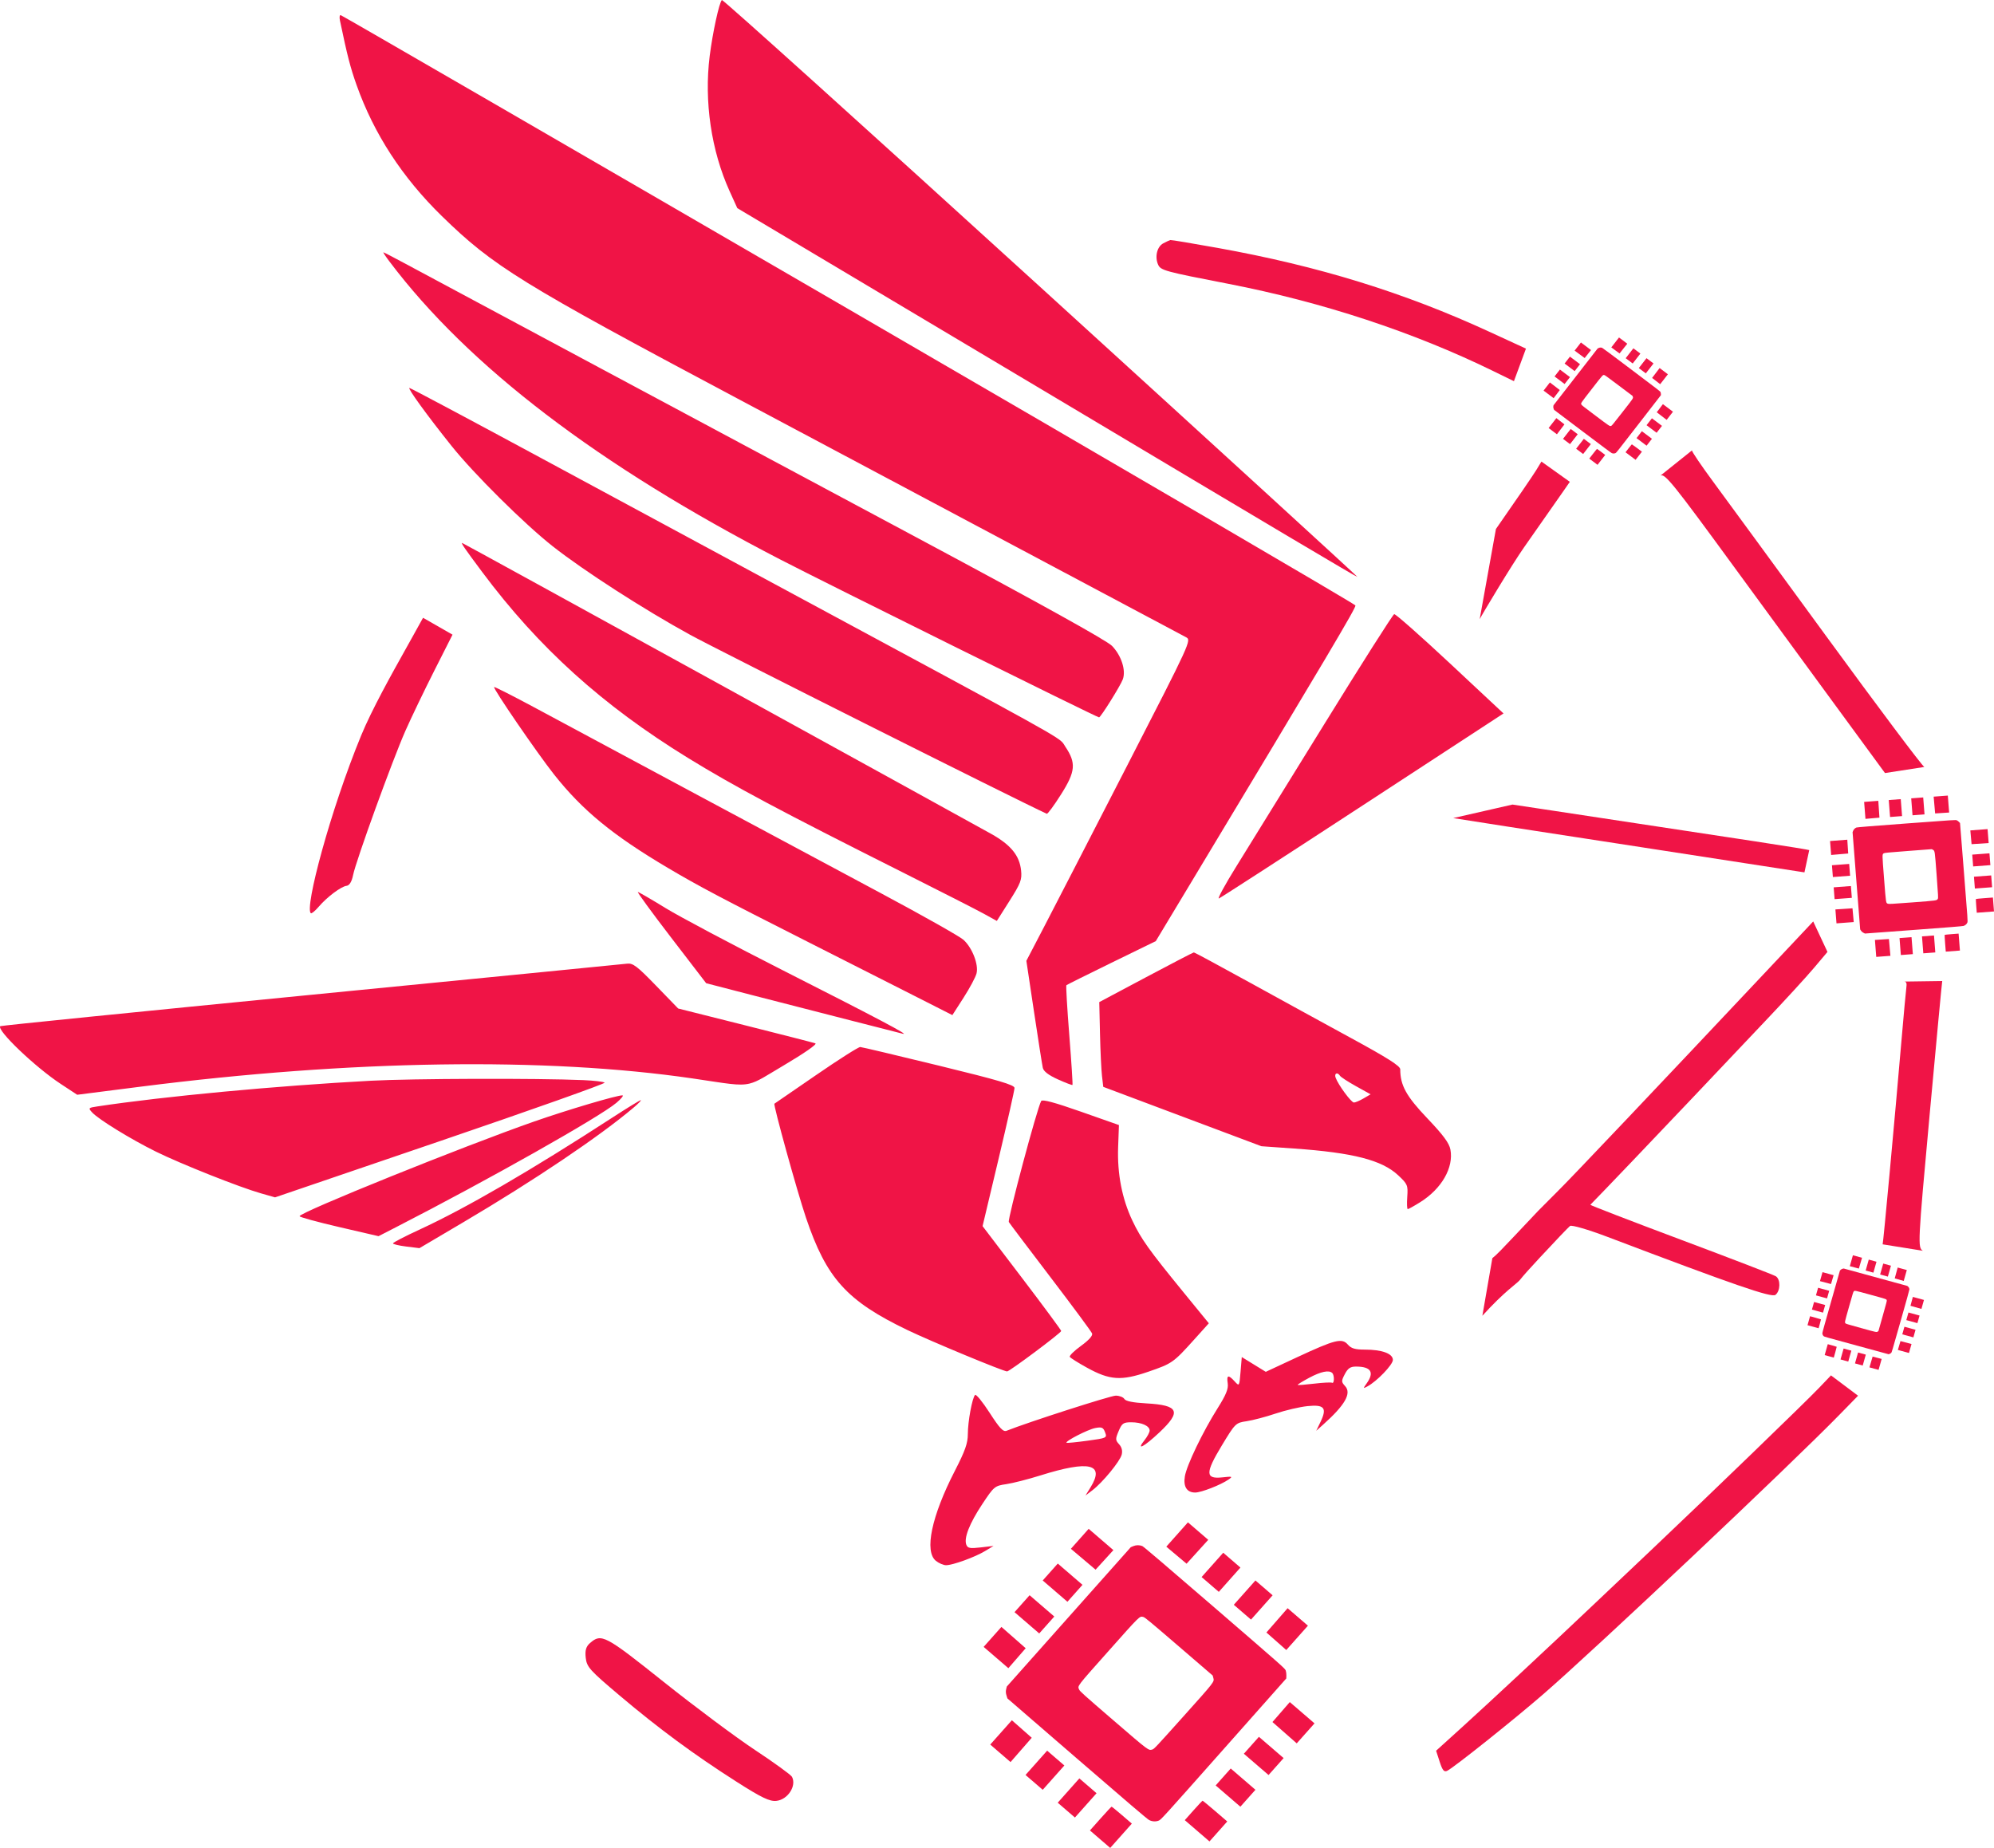 <svg width="355" height="329" viewBox="0 0 355 329" fill="none" xmlns="http://www.w3.org/2000/svg">
<path fill-rule="evenodd" clip-rule="evenodd" d="M241.653 102.705C241.775 102.705 216.43 79.534 185.33 51.215C154.23 22.895 128.664 -0.151 128.518 0.001C128.025 0.508 126.867 5.842 126.348 9.983C125.337 18.065 126.629 26.834 129.893 34.031L131.266 37.059L138.336 41.266C160.275 54.321 170.326 60.309 186.086 69.713C228.187 94.833 241.446 102.705 241.653 102.705ZM163.559 95.888C128.016 76.875 77.615 49.885 71.921 46.817C69.996 45.779 68.349 44.927 68.26 44.922C68.172 44.918 68.647 45.642 69.318 46.532C83.401 65.223 106.525 82.865 138.846 99.577C147.563 104.084 195.285 127.719 195.669 127.719C195.959 127.719 199.42 122.187 199.887 120.976C200.501 119.384 199.652 116.723 197.98 114.996C197.059 114.045 185.328 107.533 163.559 95.888ZM141.908 106.138C129.879 99.653 109.506 88.661 96.635 81.712C83.764 74.762 73.083 69.074 72.9 69.071C72.489 69.064 76.039 73.955 80.409 79.416C84.399 84.402 93.333 93.264 98.385 97.245C103.896 101.59 114.702 108.552 122.88 113.026C127.95 115.8 181.096 142.468 186.363 144.881C186.516 144.952 187.66 143.399 188.904 141.431C191.487 137.348 191.621 135.849 189.662 132.931C189.551 132.766 189.48 132.632 189.4 132.504C188.63 131.265 187.086 130.492 141.908 106.138ZM176.466 148.461C174.781 147.516 152.93 135.476 127.91 121.706C102.89 107.936 82.358 96.67 82.284 96.669C82.044 96.666 82.732 97.664 85.849 101.842C95.902 115.318 107.281 125.597 122.495 134.947C130.753 140.022 138.954 144.393 160.716 155.32C167.452 158.702 173.977 162.029 175.217 162.715L177.47 163.961L179.727 160.395C181.722 157.243 181.961 156.618 181.791 154.992C181.512 152.317 179.971 150.426 176.466 148.461ZM267.678 127.02L258.158 118.125C252.921 113.233 248.446 109.28 248.215 109.341C247.983 109.401 242.41 118.171 235.83 128.828C229.249 139.485 222.191 150.899 220.147 154.192C218.1 157.485 216.686 160.081 217.003 159.96C217.321 159.84 228.852 152.379 242.629 143.38L267.678 127.02ZM156.998 159.113C141.549 150.856 106.375 131.999 95.548 126.17C91.463 123.971 88.052 122.237 87.969 122.318C87.732 122.553 95.606 134.042 98.616 137.854C103.686 144.274 109.103 148.723 118.943 154.542C124.476 157.815 128.371 159.872 143.985 167.771C148.736 170.174 156.433 174.073 161.09 176.434L169.555 180.728L171.551 177.621C172.65 175.911 173.687 173.97 173.855 173.308C174.257 171.731 173.093 168.735 171.534 167.324C170.877 166.73 164.336 163.036 156.998 159.113ZM139.233 172.68C130.305 168.151 120.955 163.187 118.456 161.65C115.957 160.113 113.758 158.836 113.568 158.813C113.378 158.79 116.036 162.433 119.474 166.911L125.723 175.05L134.252 177.259C138.944 178.474 146.62 180.446 151.312 181.641C156.003 182.836 160.235 183.917 160.716 184.043C162.121 184.41 156.556 181.467 139.233 172.68ZM240.653 184.878C235.902 182.291 227.684 177.788 222.392 174.869C217.099 171.951 212.67 169.565 212.55 169.566C212.429 169.569 208.591 171.559 204.02 173.99L195.709 178.41L195.836 184.008C195.906 187.087 196.065 190.483 196.191 191.554L196.419 193.501L224.578 204.073L230.408 204.482C240.9 205.219 246.043 206.542 248.928 209.249C250.601 210.817 250.684 211.018 250.54 213.086C250.455 214.286 250.495 215.268 250.628 215.268C250.762 215.268 251.758 214.713 252.841 214.036C256.668 211.643 258.833 207.868 258.222 204.654C258.003 203.507 256.938 202.069 254.113 199.104C250.358 195.165 249.292 193.234 249.292 190.373C249.292 189.789 247.018 188.342 240.653 184.878ZM120.737 179.551L116.797 175.487C113.409 171.993 112.684 171.442 111.634 171.57C110.963 171.65 85.621 174.148 55.32 177.12C25.019 180.091 0.147 182.601 0.049 182.697C-0.648 183.384 6.263 189.988 10.804 192.974L13.745 194.909L25.079 193.464C62.439 188.701 97.208 188.185 123.317 192.005C129.405 192.897 131.54 193.378 133.44 192.918C134.973 192.546 136.352 191.559 139.532 189.679C143.237 187.488 145.534 185.886 145.162 185.754C144.815 185.632 139.179 184.186 132.635 182.541L120.737 179.551ZM180.618 193.7C180.618 193.153 177.818 192.326 167.168 189.727C159.77 187.921 153.465 186.429 153.157 186.408C152.848 186.389 149.305 188.638 145.284 191.408C141.261 194.177 137.926 196.468 137.872 196.5C137.629 196.643 141.912 212.116 143.485 216.778C147.135 227.603 150.748 231.606 161.551 236.797C165.742 238.811 178.637 244.163 179.297 244.163C179.743 244.163 188.929 237.3 188.929 236.967C188.929 236.815 185.78 232.551 181.931 227.494L174.932 218.297L177.776 206.343C179.339 199.768 180.618 194.079 180.618 193.7ZM241.42 193.388C239.993 192.595 238.709 191.759 238.565 191.531C238.114 190.812 237.497 191.082 237.788 191.872C238.269 193.175 240.565 196.291 241.044 196.291C241.296 196.291 242.068 195.963 242.759 195.561L244.014 194.829L241.42 193.388ZM107.647 192.754C107.483 192.587 105.775 192.384 103.851 192.301C95.573 191.949 73.465 192.014 66.016 192.412C49.187 193.313 29.119 195.197 17.325 196.987C15.715 197.23 15.683 197.268 16.412 198.063C17.541 199.292 23.284 202.822 27.742 205.025C32.182 207.219 42.639 211.375 46.448 212.458L48.969 213.176L78.457 203.117C94.676 197.584 107.811 192.92 107.647 192.754ZM70.53 218.475C86.931 210.06 106.781 198.854 109.758 196.331C110.599 195.617 111.077 195.025 110.817 195.016C109.867 194.98 101.06 197.588 95.104 199.669C82.475 204.081 53.331 215.846 53.331 216.531C53.331 216.693 56.494 217.56 60.36 218.457L67.39 220.087L70.53 218.475ZM199.209 200.302L192.429 197.916C187.787 196.283 185.561 195.684 185.369 196.019C184.644 197.284 179.337 217.127 179.606 217.568C179.774 217.845 183.125 222.286 187.052 227.436C190.98 232.587 194.3 237.075 194.43 237.408C194.578 237.791 193.845 238.61 192.452 239.618C191.234 240.499 190.338 241.382 190.462 241.579C190.586 241.776 191.964 242.641 193.525 243.502C197.588 245.742 199.617 245.877 204.427 244.223C208.698 242.754 208.891 242.618 212.618 238.477L215.213 235.594L210.698 230.067C204.552 222.544 203.15 220.578 201.608 217.329C199.76 213.436 198.893 208.968 199.065 204.227L199.209 200.302ZM82.483 217.609C95.118 210.152 106.78 202.299 112.819 197.181C113.661 196.468 114.23 195.879 114.083 195.873C113.936 195.866 111.673 197.252 109.053 198.953C94.502 208.399 82.951 215.108 74.65 218.934C72.077 220.12 69.968 221.213 69.962 221.364C69.957 221.515 71.015 221.768 72.313 221.928L74.672 222.22L82.483 217.609ZM242.982 240.282C241.255 240.282 240.56 240.077 239.964 239.389C238.914 238.181 237.71 238.483 230.87 241.667L225.352 244.237L221.079 241.608L220.861 244.23C220.642 246.844 220.64 246.848 219.808 245.938C218.676 244.698 218.353 244.792 218.577 246.296C218.72 247.254 218.277 248.341 216.779 250.716C214.143 254.897 211.273 260.862 210.948 262.836C210.643 264.69 211.302 265.727 212.785 265.727C213.868 265.727 217.326 264.378 218.732 263.406C219.512 262.868 219.404 262.831 217.65 263.025C214.568 263.368 214.546 262.274 217.531 257.342C219.928 253.381 219.995 253.317 221.947 253.028C223.038 252.867 225.355 252.255 227.098 251.669C228.84 251.082 231.392 250.486 232.771 250.342C235.774 250.028 236.297 250.659 235.097 253.152L234.337 254.73L235.545 253.652C239.464 250.152 240.658 248.066 239.477 246.779C238.787 246.029 238.784 245.866 239.43 244.634C239.967 243.61 240.422 243.301 241.395 243.301C244.073 243.301 244.726 244.304 243.331 246.269C242.653 247.223 242.658 247.251 243.439 246.835C245.128 245.937 247.98 242.972 247.98 242.116C247.98 240.991 246.045 240.282 242.982 240.282ZM237.154 246.185C237.56 246.414 237.593 244.847 237.19 244.451C236.613 243.881 235.156 244.185 233.056 245.311C231.879 245.943 230.967 246.509 231.03 246.57C231.092 246.632 232.421 246.529 233.984 246.341C235.548 246.153 236.973 246.083 237.154 246.185ZM179.206 254.73C178.604 254.969 177.979 254.306 176.182 251.521C174.935 249.591 173.772 248.164 173.596 248.352C173.082 248.898 172.308 253.084 172.308 255.318C172.308 256.945 171.825 258.311 169.993 261.874C165.843 269.943 164.525 276.216 166.627 277.894C167.158 278.318 167.97 278.666 168.43 278.666C169.623 278.666 173.568 277.235 175.362 276.152L176.885 275.232L174.605 275.498C172.7 275.721 172.278 275.643 172.038 275.026C171.575 273.835 172.595 271.238 174.887 267.777C176.961 264.645 177.093 264.535 179.151 264.234C180.318 264.063 183.046 263.367 185.211 262.687C193.949 259.944 196.749 260.608 194.152 264.808L193.254 266.26L194.482 265.326C196.301 263.943 199.395 260.178 199.702 258.977C199.874 258.298 199.71 257.649 199.235 257.13C198.568 256.404 198.562 256.189 199.161 254.776C199.746 253.396 199.998 253.22 201.402 253.22C203.237 253.22 204.676 253.865 204.676 254.687C204.676 255.002 204.268 255.772 203.77 256.396C202.192 258.374 203.638 257.628 206.395 255.042C210.386 251.296 209.892 250.178 204.105 249.857C201.706 249.724 200.405 249.462 200.171 249.068C199.978 248.742 199.289 248.477 198.64 248.478C197.72 248.48 183.05 253.199 179.206 254.73ZM193.576 256.507C197.059 256.033 197.122 256.003 196.741 255C196.41 254.126 196.153 254.017 194.968 254.25C193.654 254.51 189.573 256.608 189.879 256.868C189.959 256.936 191.622 256.773 193.576 256.507Z" fill="#F01446"/>
<path d="M151.078 55.049C200.629 83.821 241.236 107.555 241.316 107.793C241.444 108.172 236.44 116.606 211.724 157.664L205.77 167.555L197.896 171.399C193.566 173.514 189.945 175.317 189.852 175.407C189.757 175.496 189.991 179.5 190.371 184.304C190.751 189.109 191.005 193.095 190.936 193.162C190.868 193.23 189.7 192.783 188.34 192.17C186.669 191.415 185.8 190.749 185.656 190.114C185.54 189.599 184.834 185.1 184.087 180.119L182.728 171.062L185.987 164.809C187.779 161.37 194.399 148.523 200.697 136.261C212.064 114.133 212.142 113.964 211.147 113.446C210.595 113.158 196.661 105.744 180.181 96.97C163.701 88.195 141.655 76.464 131.19 70.9C92.738 50.457 87.839 47.431 78.649 38.457C71.623 31.595 66.578 23.841 63.489 15.156C62.374 12.023 61.828 9.905 60.516 3.62C60.404 3.086 60.464 2.669 60.649 2.692C60.834 2.716 101.527 26.277 151.078 55.049Z" fill="#F01446"/>
<path fill-rule="evenodd" clip-rule="evenodd" d="M206.185 47.119C205.56 45.729 205.994 43.914 207.092 43.328C207.638 43.036 208.213 42.77 208.371 42.736C208.527 42.703 212.333 43.337 216.826 44.146C234.768 47.375 249.962 52.066 265.155 59.066L271.672 62.068L269.531 67.866L265.864 66.072C251.647 59.118 235.441 53.779 218.681 50.53C207.356 48.334 206.643 48.139 206.185 47.119ZM295.611 84.681C296.403 84.244 297.832 86.014 308.673 100.861C312.086 105.534 319.538 115.719 325.235 123.495L335.592 137.632L342.592 136.55C342.14 136.277 334.325 125.857 325.225 113.396C316.124 100.936 307.015 88.487 304.981 85.734C302.947 82.98 301.254 80.487 301.219 80.193L295.611 84.681ZM322.106 151.35C321.252 151.119 312.152 149.719 276.995 144.408C274.321 144.005 271.727 143.613 269.276 143.242L258.719 145.65C263.63 146.437 271.034 147.575 282.252 149.299L288.081 150.196C305.86 152.93 320.787 155.234 321.253 155.315L322.106 151.35ZM339.053 174.755C339.43 174.811 339.494 175.103 339.393 175.85C339.304 176.504 338.916 180.731 338.528 185.242C337.317 199.37 335.279 221.427 335.174 221.538L342.344 222.686C341.4 222.152 341.435 221.464 343.545 198.412C344.74 185.363 345.746 174.676 345.783 174.661L339.053 174.755ZM323.809 247.14L325.977 244.871L330.796 248.491L327.498 251.867C318.546 261.027 284.082 293.544 274.725 301.657C269.548 306.147 258.945 314.605 257.681 315.254C257.102 315.551 256.815 315.218 256.313 313.663L255.675 311.695L260.405 307.409C265.24 303.026 275.935 293.059 283.588 285.8C285.942 283.569 290.756 279.009 294.287 275.667C304.099 266.379 321.378 249.682 323.809 247.14ZM80.564 112.995L77.33 119.387C75.551 122.903 73.237 127.72 72.187 130.091C69.888 135.284 63.359 153.283 62.858 155.812C62.633 156.949 62.21 157.649 61.717 157.705C60.733 157.815 58.235 159.689 56.732 161.443C56.102 162.179 55.475 162.693 55.339 162.586C54.196 161.679 58.799 144.316 64.291 130.96C66.191 126.338 69.784 119.915 72.349 115.329L72.356 115.317L72.359 115.312L72.36 115.309L72.365 115.3C72.795 114.532 73.196 113.815 73.555 113.168L75.317 109.988L80.564 112.995ZM104.282 295.158C104.132 293.836 104.329 293.15 105.037 292.531C107.058 290.762 107.713 291.107 118.173 299.452C123.686 303.849 131.002 309.305 134.431 311.575C137.861 313.843 140.817 315.989 141.002 316.343C141.847 317.959 140.261 320.4 138.222 320.624C137.034 320.755 135.567 320.05 131.113 317.207C123.548 312.378 117.328 307.791 110.327 301.88C104.975 297.361 104.468 296.798 104.282 295.158Z" fill="#F01446"/>
<path d="M265.688 224.006L263.911 234.254C267.883 229.877 270.028 228.556 270.551 227.931C271.278 227.013 272.403 225.777 274.154 223.89C276.826 221.013 279.24 218.482 279.52 218.267C279.801 218.051 282.779 218.918 286.139 220.194C308.841 228.813 315.403 231.078 316.093 230.535C316.989 229.83 317.026 227.769 316.153 227.219C315.788 226.988 308.18 224.06 299.247 220.712C290.314 217.363 283.062 214.567 283.134 214.496C284.245 213.399 295.977 201.124 301.25 195.54C305.071 191.495 310.972 185.264 314.362 181.692C317.752 178.12 321.612 173.91 322.938 172.337L325.351 169.478L322.813 164.052L314.672 172.704C295.4 193.187 279.484 209.972 277.488 211.919L273.821 215.606L269.592 220.084L269.584 220.093C267.548 222.249 266.448 223.414 265.688 224.006Z" fill="#F01446"/>
<path d="M273.476 83.741L274.427 82.177L279.483 85.785L278.362 87.404C277.746 88.294 274.598 92.791 271.366 97.397C269.173 100.521 263.93 109.268 263.434 110.241L266.325 94.184C269.736 89.301 272.953 84.602 273.476 83.741Z" fill="#F01446"/>
<path fill-rule="evenodd" clip-rule="evenodd" d="M207.641 275.365L211.493 271.035L215.108 274.149L211.251 278.401L207.641 275.365ZM213.926 280.774L217.776 276.446L220.839 279.085L216.989 283.412L213.926 280.774ZM219.659 285.712L223.509 281.385L226.571 284.023L222.721 288.35L219.659 285.712ZM225.465 290.646L229.239 286.321L232.854 289.435L229.001 293.765L225.465 290.646ZM190.656 275.747L193.82 272.19L198.221 275.981L195.051 279.461L190.656 275.747ZM226.541 306.587L229.627 303.035L234.028 306.825L230.863 310.383L226.541 306.587ZM185.64 281.386L188.321 278.372L192.719 282.16L190.038 285.174L185.64 281.386ZM221.449 312.233L224.131 309.219L228.528 313.008L225.847 316.021L221.449 312.233ZM180.621 287.027L183.303 284.013L187.7 287.802L185.019 290.815L180.621 287.027ZM216.431 317.874L219.112 314.86L223.51 318.649L220.829 321.662L216.431 317.874ZM175.122 293.209L178.286 289.652L182.608 293.448L179.523 297L175.122 293.209ZM212.467 322.331C213.311 321.381 214.046 320.602 214.1 320.598C214.154 320.595 215.164 321.424 216.345 322.441L218.491 324.29L215.329 327.845L210.932 324.056L212.467 322.331ZM176.296 310.6L180.148 306.27L183.685 309.389L179.911 313.714L176.296 310.6ZM182.578 316.012L186.428 311.684L189.491 314.323L185.641 318.65L182.578 316.012ZM188.311 320.95L192.161 316.623L195.224 319.261L191.374 323.588L188.311 320.95ZM195.923 323.776C196.956 322.614 197.846 321.661 197.9 321.657C197.954 321.654 198.787 322.331 199.752 323.162L201.506 324.673L197.656 329L194.044 325.888L195.923 323.776Z" fill="#F01446"/>
<path fill-rule="evenodd" clip-rule="evenodd" d="M203.369 275.256C202.862 275.056 202.272 275.059 201.78 275.265L201.317 275.458L179.246 300.268L179.126 300.766C179.047 301.093 179.065 301.456 179.18 301.823L179.354 302.383L191.748 313.098C200.625 320.772 204.265 323.876 204.572 324.032C205.124 324.313 205.743 324.352 206.282 324.141C206.704 323.975 206.826 323.84 217.854 311.404L229 298.834L229.02 298.327C229.031 298.048 228.982 297.647 228.911 297.436C228.784 297.057 228.628 296.919 216.23 286.215C207.592 278.757 203.581 275.339 203.369 275.256ZM197.36 293.939C203.078 287.511 202.857 287.728 203.548 287.881C203.821 287.942 204.713 288.681 209.883 293.13L215.902 298.309L216.011 298.716C216.208 299.443 216.311 299.311 210.637 305.642C205.78 311.06 205.465 311.396 205.149 311.483C204.458 311.672 204.611 311.787 198.186 306.253C192.888 301.689 192.27 301.134 192.128 300.811C191.823 300.117 191.583 300.432 197.36 293.939Z" fill="#F01446"/>
<path fill-rule="evenodd" clip-rule="evenodd" d="M332.116 145.789L331.88 142.769L334.401 142.578L334.606 145.572L332.116 145.789ZM336.497 145.456L336.261 142.438L338.398 142.276L338.633 145.294L336.497 145.456ZM340.495 145.153L340.26 142.135L342.396 141.974L342.631 144.992L340.495 145.153ZM344.519 144.822L344.256 141.833L346.777 141.642L347.013 144.662L344.519 144.822ZM326.007 152.215L325.813 149.734L328.882 149.501L329.044 151.956L326.007 152.215ZM351.007 150.294L350.786 147.844L353.855 147.612L354.049 150.093L351.007 150.294ZM326.314 156.147L326.15 154.045L329.217 153.813L329.381 155.915L326.314 156.147ZM351.289 154.258L351.125 152.156L354.192 151.924L354.356 154.026L351.289 154.258ZM326.621 160.081L326.457 157.98L329.524 157.747L329.688 159.849L326.621 160.081ZM351.596 158.192L351.432 156.09L354.499 155.858L354.663 157.96L351.596 158.192ZM326.958 164.393L326.764 161.912L329.806 161.711L330.027 164.161L326.958 164.393ZM351.839 161.3C351.787 160.638 351.76 160.079 351.779 160.058C351.797 160.036 352.486 159.968 353.309 159.906L354.806 159.793L355 162.272L351.933 162.504L351.839 161.3ZM334.036 170.363L333.8 167.343L336.294 167.183L336.557 170.172L334.036 170.363ZM338.417 170.032L338.181 167.014L340.317 166.852L340.553 169.87L338.417 170.032ZM342.415 169.729L342.18 166.711L344.316 166.55L344.551 169.568L342.415 169.729ZM346.298 167.954C346.235 167.143 346.199 166.463 346.217 166.442C346.236 166.421 346.801 166.362 347.474 166.311L348.697 166.218L348.933 169.236L346.414 169.427L346.298 167.954Z" fill="#F01446"/>
<path fill-rule="evenodd" clip-rule="evenodd" d="M330.501 147.33C330.238 147.444 330.022 147.663 329.919 147.921L329.822 148.163L331.174 165.467L331.32 165.694C331.416 165.844 331.561 165.971 331.744 166.064L332.022 166.206L340.681 165.566C346.882 165.108 349.409 164.904 349.582 164.848C349.892 164.747 350.135 164.532 350.253 164.255C350.345 164.038 350.338 163.943 349.648 155.283L348.95 146.53L348.763 146.335C348.661 146.229 348.49 146.099 348.383 146.047C348.191 145.955 348.081 145.962 339.425 146.607C333.394 147.057 330.611 147.282 330.501 147.33ZM335.427 156.434C335.076 151.951 335.078 152.112 335.391 151.913C335.514 151.834 336.126 151.777 339.73 151.502L343.925 151.183L344.121 151.292C344.471 151.487 344.459 151.4 344.788 155.831C345.07 159.624 345.082 159.864 344.999 160.013C344.817 160.338 344.917 160.324 340.436 160.663C336.741 160.942 336.301 160.966 336.126 160.9C335.748 160.758 335.78 160.963 335.427 156.434Z" fill="#F01446"/>
<path fill-rule="evenodd" clip-rule="evenodd" d="M340.555 230.898L342.532 231.439L342.08 233.037L340.128 232.483L340.555 230.898ZM339.771 233.675L341.747 234.217L341.364 235.57L339.388 235.029L339.771 233.675ZM339.054 236.21L341.03 236.751L340.647 238.105L338.672 237.564L339.054 236.21ZM338.35 238.766L340.314 239.284L339.862 240.882L337.885 240.341L338.35 238.766ZM337.853 225.669L339.477 226.114L338.927 228.059L337.327 227.601L337.853 225.669ZM333.39 241.522L335 241.943L334.45 243.889L332.826 243.444L333.39 241.522ZM335.279 224.964L336.655 225.341L336.105 227.285L334.729 226.908L335.279 224.964ZM330.801 240.795L332.177 241.172L331.628 243.116L330.252 242.739L330.801 240.795ZM332.703 224.259L334.079 224.636L333.529 226.58L332.153 226.203L332.703 224.259ZM328.226 240.089L329.602 240.466L329.052 242.41L327.676 242.034L328.226 240.089ZM329.881 223.486L331.505 223.931L330.941 225.852L329.331 225.431L329.881 223.486ZM326.192 239.532C326.625 239.651 326.987 239.761 326.996 239.778C327.006 239.794 326.893 240.234 326.745 240.756L326.477 241.705L324.854 241.261L325.404 239.316L326.192 239.532ZM324.469 226.492L326.446 227.034L325.98 228.608L324.017 228.09L324.469 226.492ZM323.684 229.27L325.659 229.811L325.276 231.165L323.301 230.624L323.684 229.27ZM322.967 231.804L324.943 232.345L324.56 233.699L322.584 233.158L322.967 231.804ZM323.214 234.602C323.745 234.748 324.186 234.88 324.196 234.896C324.205 234.912 324.114 235.274 323.993 235.701L323.774 236.476L321.798 235.935L322.25 234.338L323.214 234.602Z" fill="#F01446"/>
<path fill-rule="evenodd" clip-rule="evenodd" d="M339.942 229.551C339.929 229.363 339.838 229.18 339.698 229.058L339.565 228.943L328.238 225.841L328.06 225.88C327.943 225.905 327.829 225.966 327.728 226.057L327.575 226.196L326.013 231.681C324.894 235.61 324.449 237.214 324.446 237.333C324.439 237.548 324.521 237.746 324.67 237.882C324.788 237.988 324.85 238.006 330.522 239.55L336.255 241.11L336.421 241.039C336.512 241 336.634 240.924 336.691 240.87C336.794 240.773 336.814 240.704 338.372 235.219C339.457 231.398 339.947 229.63 339.942 229.551ZM333.024 230.518C335.958 231.322 335.855 231.286 335.911 231.525C335.933 231.619 335.83 232.009 335.185 234.294L334.435 236.953L334.321 237.049C334.117 237.221 334.175 237.233 331.278 236.428C328.799 235.74 328.643 235.692 328.567 235.607C328.401 235.421 328.388 235.486 329.191 232.646C329.853 230.304 329.938 230.027 330.02 229.934C330.197 229.733 330.059 229.706 333.024 230.518Z" fill="#F01446"/>
<path fill-rule="evenodd" clip-rule="evenodd" d="M286.867 61.85L288.238 60.085L289.711 61.194L288.336 62.928L286.867 61.85ZM289.428 63.775L290.798 62.011L292.046 62.95L290.676 64.714L289.428 63.775ZM291.764 65.532L293.134 63.769L294.382 64.708L293.012 66.471L291.764 65.532ZM294.129 67.286L295.469 65.526L296.943 66.634L295.571 68.399L294.129 67.286ZM280.336 62.424L281.462 60.975L283.256 62.324L282.125 63.744L280.336 62.424ZM294.957 73.399L296.053 71.953L297.846 73.302L296.72 74.752L294.957 73.399ZM278.551 64.722L279.505 63.494L281.297 64.842L280.343 66.07L278.551 64.722ZM293.143 75.701L294.097 74.473L295.889 75.821L294.935 77.049L293.143 75.701ZM276.764 67.021L277.719 65.793L279.511 67.141L278.556 68.369L276.764 67.021ZM291.357 78L292.311 76.772L294.103 78.12L293.149 79.348L291.357 78ZM274.807 69.54L275.933 68.09L277.696 69.443L276.6 70.889L274.807 69.54ZM289.946 79.816C290.246 79.429 290.509 79.11 290.53 79.108C290.55 79.105 290.961 79.399 291.442 79.761L292.317 80.419L291.191 81.867L289.399 80.519L289.946 79.816ZM275.711 76.208L277.082 74.443L278.525 75.556L277.184 77.316L275.711 76.208ZM278.271 78.134L279.641 76.371L280.889 77.309L279.519 79.073L278.271 78.134ZM280.607 79.891L281.977 78.128L283.225 79.067L281.855 80.831L280.607 79.891ZM283.612 80.788C283.98 80.315 284.298 79.925 284.318 79.923C284.339 79.92 284.678 80.16 285.071 80.456L285.785 80.993L284.415 82.757L282.943 81.649L283.612 80.788Z" fill="#F01446"/>
<path fill-rule="evenodd" clip-rule="evenodd" d="M285.219 61.915C285.019 61.851 284.792 61.867 284.608 61.959L284.434 62.045L276.579 72.154L276.545 72.349C276.523 72.477 276.54 72.617 276.594 72.755L276.675 72.966L281.727 76.781C285.345 79.513 286.827 80.617 286.95 80.67C287.169 80.764 287.409 80.763 287.611 80.668C287.769 80.594 287.813 80.539 291.737 75.472L295.703 70.351L295.697 70.155C295.694 70.047 295.665 69.894 295.632 69.815C295.573 69.672 295.51 69.623 290.457 65.812C286.937 63.157 285.303 61.942 285.219 61.915ZM283.39 69.261C285.425 66.642 285.346 66.731 285.616 66.773C285.723 66.789 286.086 67.052 288.192 68.635L290.645 70.478L290.697 70.632C290.792 70.907 290.828 70.854 288.807 73.434C287.078 75.644 286.965 75.781 286.846 75.822C286.585 75.912 286.647 75.953 284.028 73.983C281.87 72.359 281.617 72.16 281.554 72.04C281.418 71.78 281.334 71.908 283.39 69.261Z" fill="#F01446"/>
</svg>
